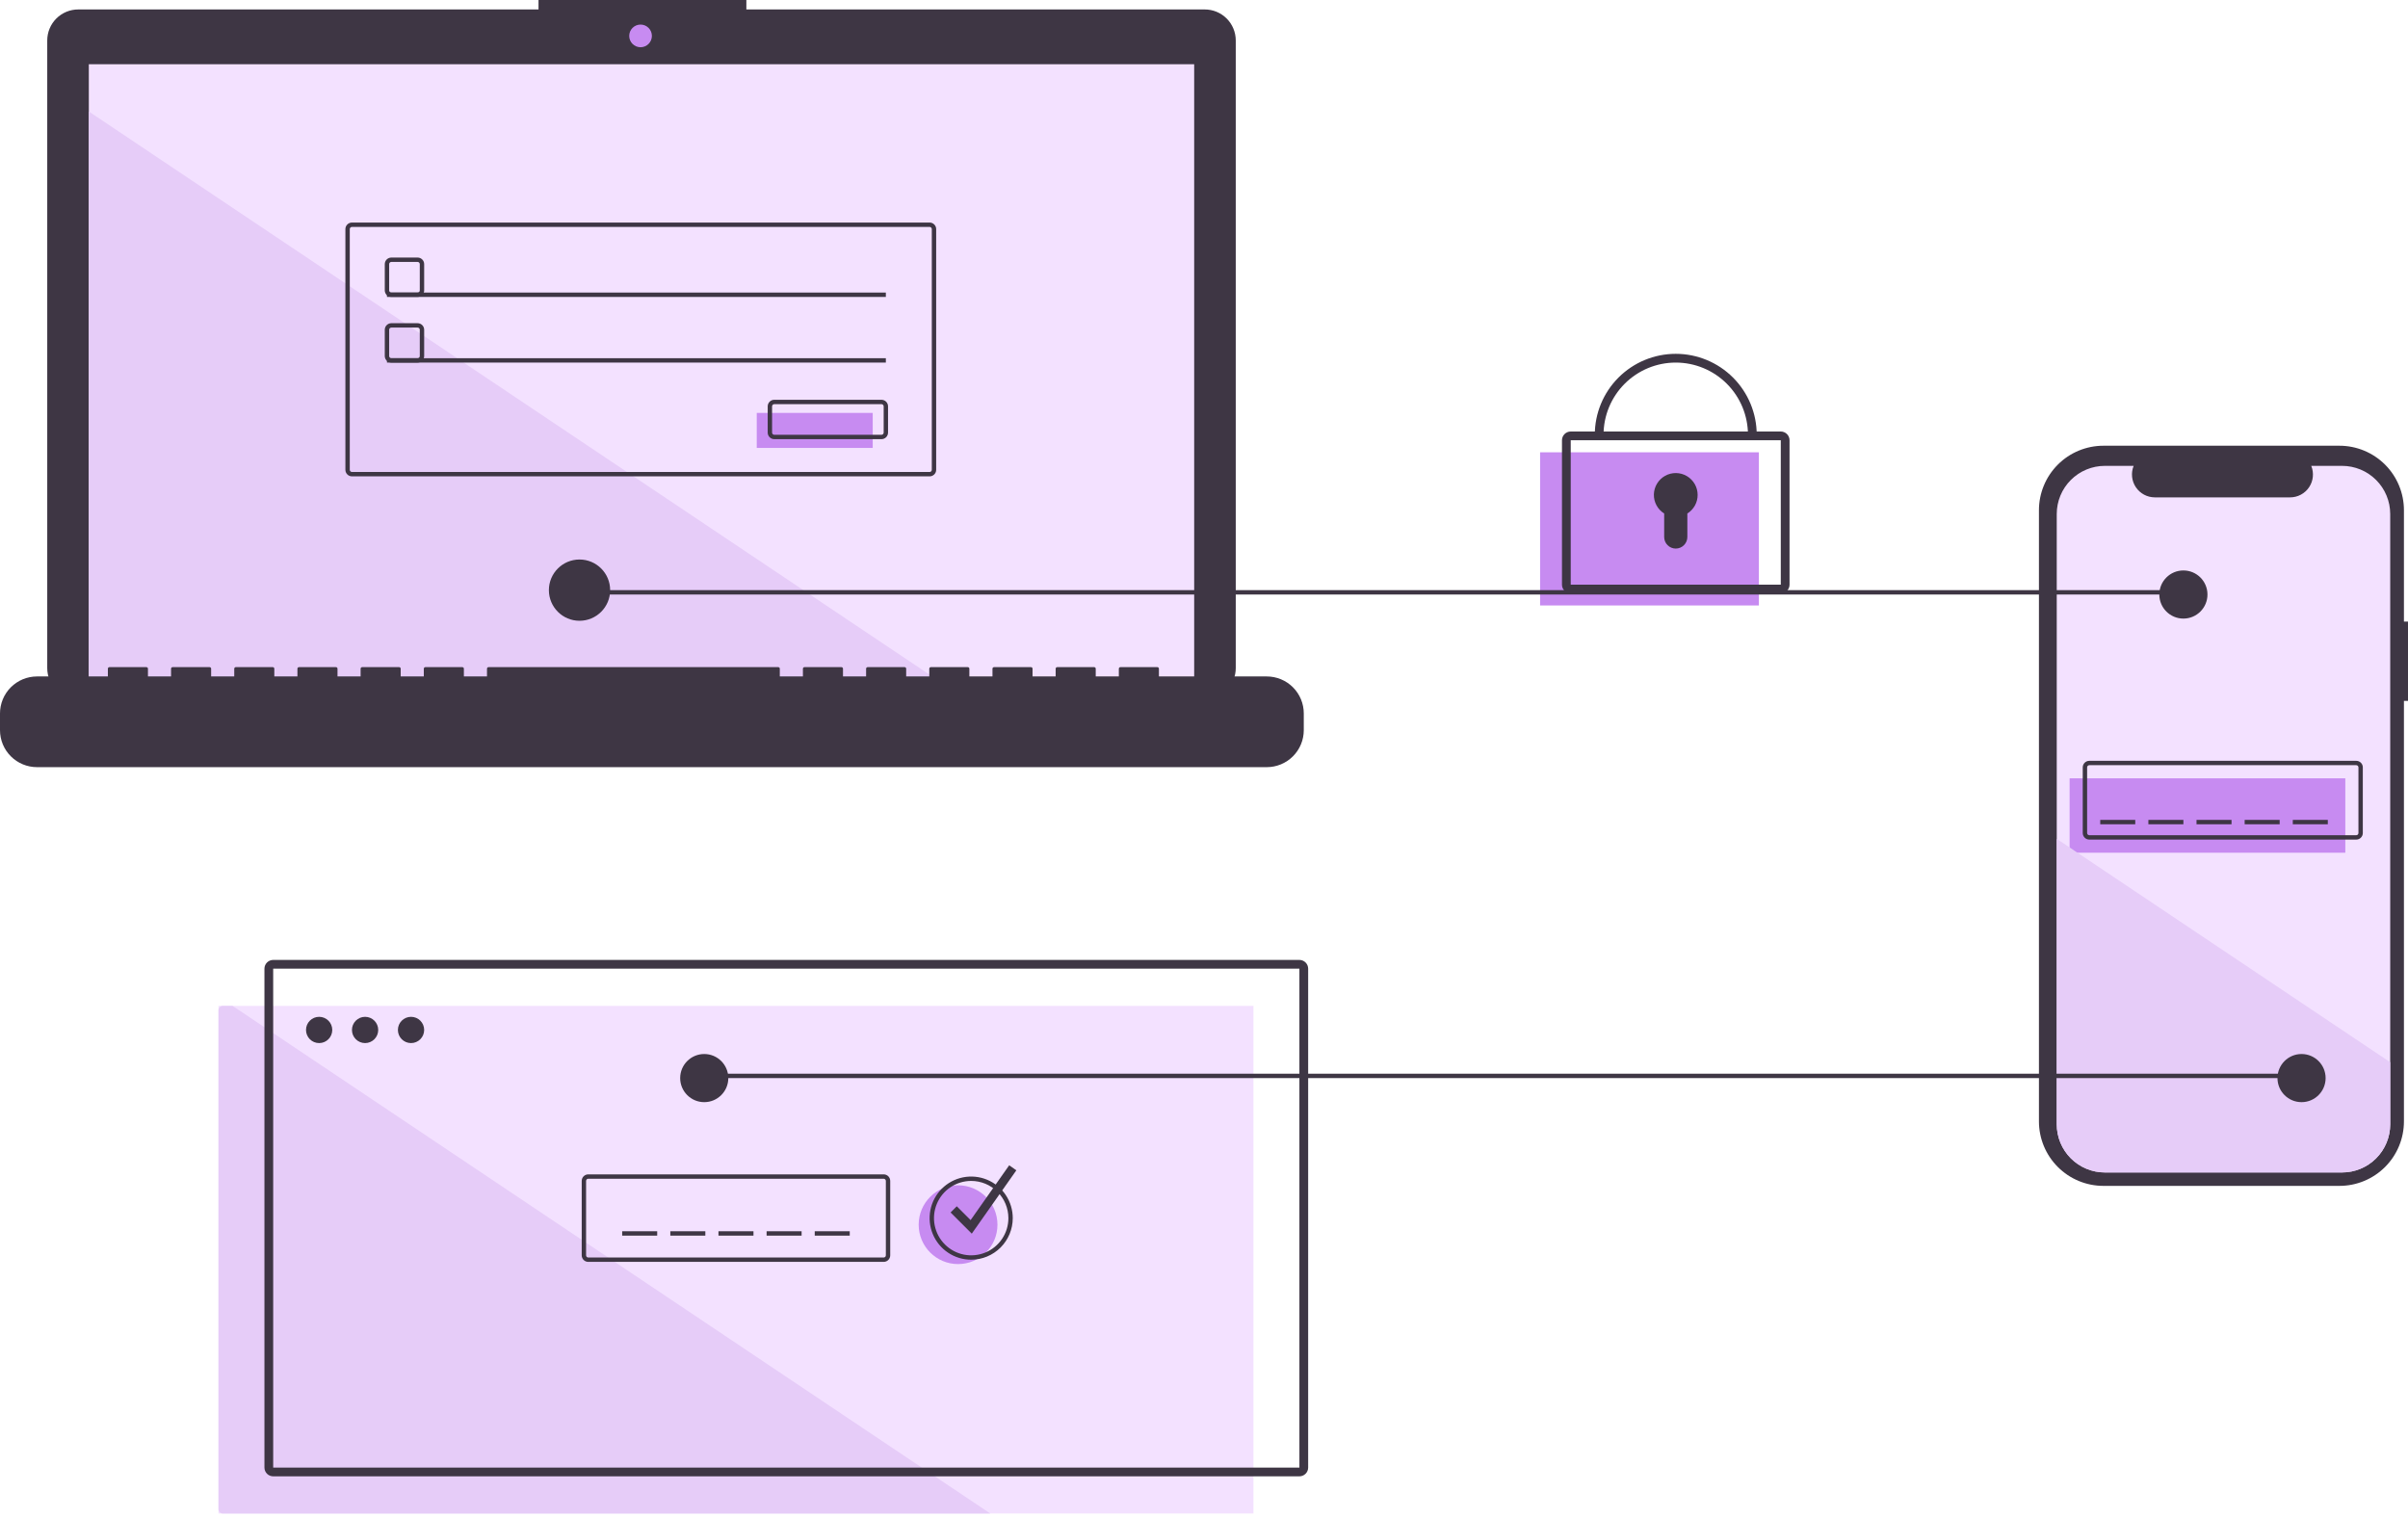 <svg width="330" height="208" viewBox="0 0 330 208" fill="none" xmlns="http://www.w3.org/2000/svg">
<path d="M330 85.188H329.443V69.921C329.443 68.76 329.215 67.611 328.77 66.539C328.326 65.467 327.675 64.493 326.855 63.672C326.034 62.852 325.06 62.201 323.988 61.757C322.916 61.313 321.767 61.084 320.607 61.084H288.26C287.099 61.084 285.95 61.313 284.878 61.757C283.806 62.201 282.832 62.852 282.012 63.672C281.191 64.493 280.54 65.467 280.096 66.539C279.652 67.611 279.423 68.76 279.423 69.921V153.68C279.423 154.841 279.652 155.99 280.096 157.062C280.54 158.134 281.191 159.108 282.012 159.929C282.832 160.749 283.806 161.4 284.878 161.844C285.95 162.288 287.099 162.517 288.26 162.517H320.607C321.767 162.517 322.916 162.288 323.988 161.844C325.06 161.4 326.034 160.749 326.855 159.929C327.675 159.108 328.326 158.134 328.77 157.062C329.215 155.99 329.443 154.841 329.443 153.68V96.056H330V85.188Z" fill="#3E3644"/>
<path d="M327.562 70.44V154.078C327.562 155.828 326.867 157.507 325.629 158.744C324.392 159.982 322.713 160.678 320.962 160.678H288.46C287.594 160.678 286.736 160.507 285.935 160.175C285.135 159.843 284.407 159.357 283.795 158.744C283.182 158.131 282.696 157.404 282.365 156.603C282.033 155.802 281.863 154.944 281.863 154.078V70.44C281.863 68.69 282.558 67.012 283.796 65.775C285.033 64.538 286.711 63.843 288.46 63.843H292.403C292.21 64.319 292.136 64.835 292.189 65.346C292.242 65.857 292.419 66.348 292.706 66.774C292.993 67.2 293.38 67.55 293.833 67.792C294.286 68.034 294.792 68.16 295.306 68.161H313.838C314.352 68.162 314.859 68.036 315.313 67.795C315.767 67.553 316.155 67.204 316.442 66.777C316.729 66.35 316.906 65.859 316.958 65.347C317.01 64.835 316.935 64.319 316.74 63.843H320.962C322.712 63.843 324.391 64.538 325.628 65.775C326.866 67.012 327.562 68.69 327.562 70.44Z" fill="#F3E1FF"/>
<path d="M321.409 106.663H283.626V116.859H321.409V106.663Z" fill="#C78BF1"/>
<path d="M322.909 115.06H286.325C286.087 115.059 285.858 114.965 285.69 114.796C285.521 114.627 285.426 114.399 285.426 114.16V105.164C285.426 104.926 285.521 104.697 285.69 104.528C285.858 104.36 286.087 104.265 286.325 104.265H322.909C323.147 104.265 323.376 104.36 323.545 104.528C323.713 104.697 323.808 104.926 323.808 105.164V114.16C323.808 114.399 323.713 114.627 323.545 114.796C323.376 114.965 323.147 115.059 322.909 115.06ZM286.325 104.864C286.246 104.864 286.17 104.896 286.113 104.952C286.057 105.009 286.026 105.085 286.026 105.164V114.16C286.026 114.24 286.057 114.316 286.113 114.372C286.17 114.428 286.246 114.46 286.325 114.46H322.909C322.988 114.46 323.064 114.428 323.121 114.372C323.177 114.316 323.208 114.24 323.209 114.16V105.164C323.208 105.085 323.177 105.009 323.121 104.952C323.064 104.896 322.988 104.864 322.909 104.864H286.325Z" fill="#3E3644"/>
<path d="M292.622 112.361H287.824V112.961H292.622V112.361Z" fill="#3E3644"/>
<path d="M299.219 112.361H294.421V112.961H299.219V112.361Z" fill="#3E3644"/>
<path d="M305.816 112.361H301.018V112.961H305.816V112.361Z" fill="#3E3644"/>
<path d="M312.413 112.361H307.615V112.961H312.413V112.361Z" fill="#3E3644"/>
<path d="M319.01 112.361H314.212V112.961H319.01V112.361Z" fill="#3E3644"/>
<path d="M327.562 145.574V154.078C327.562 155.828 326.867 157.507 325.629 158.745C324.392 159.982 322.713 160.678 320.962 160.678H288.46C287.594 160.678 286.736 160.507 285.935 160.175C285.135 159.844 284.407 159.357 283.795 158.744C283.182 158.132 282.696 157.404 282.365 156.603C282.033 155.803 281.863 154.945 281.863 154.078V114.958L327.562 145.574Z" fill="#E6CCF8"/>
<path d="M171.777 137.849H29.941V207.418H171.777V137.849Z" fill="#F3E1FF"/>
<path d="M135.718 207.418H30.541C30.382 207.417 30.23 207.354 30.118 207.242C30.005 207.129 29.942 206.977 29.941 206.818V138.449C29.942 138.29 30.005 138.138 30.118 138.026C30.23 137.913 30.382 137.85 30.541 137.849H31.872L135.718 207.418Z" fill="#E6CCF8"/>
<path d="M315.412 147.145H95.612V147.745H315.412V147.145Z" fill="#3E3644"/>
<path d="M165.103 1.295H102.284V0H73.8V1.295H10.723C10.165 1.295 9.612 1.405 9.097 1.618C8.581 1.832 8.113 2.145 7.718 2.539C7.324 2.934 7.011 3.402 6.797 3.918C6.584 4.433 6.474 4.986 6.474 5.544V91.561C6.474 92.689 6.921 93.769 7.718 94.566C8.515 95.363 9.596 95.811 10.723 95.811H165.103C166.23 95.811 167.31 95.363 168.107 94.566C168.904 93.769 169.352 92.689 169.352 91.561V5.544C169.352 4.986 169.242 4.433 169.028 3.918C168.815 3.402 168.502 2.934 168.107 2.539C167.713 2.145 167.244 1.832 166.729 1.618C166.213 1.405 165.661 1.295 165.103 1.295V1.295Z" fill="#3E3644"/>
<path d="M163.654 8.803H12.172V94.258H163.654V8.803Z" fill="#F3E1FF"/>
<path d="M87.783 6.474C88.641 6.474 89.337 5.778 89.337 4.92C89.337 4.062 88.641 3.366 87.783 3.366C86.925 3.366 86.23 4.062 86.23 4.92C86.23 5.778 86.925 6.474 87.783 6.474Z" fill="#C78BF1"/>
<path d="M57.229 40.693H53.631C53.392 40.693 53.164 40.598 52.995 40.43C52.827 40.261 52.732 40.032 52.731 39.794V36.196C52.732 35.957 52.827 35.728 52.995 35.56C53.164 35.391 53.392 35.296 53.631 35.296H57.229C57.468 35.296 57.697 35.391 57.865 35.56C58.034 35.728 58.129 35.957 58.129 36.196V39.794C58.129 40.032 58.034 40.261 57.865 40.43C57.697 40.598 57.468 40.693 57.229 40.693V40.693ZM53.631 35.896C53.551 35.896 53.475 35.927 53.419 35.984C53.363 36.04 53.331 36.116 53.331 36.196V39.794C53.331 39.873 53.363 39.95 53.419 40.006C53.475 40.062 53.551 40.094 53.631 40.094H57.229C57.309 40.094 57.385 40.062 57.441 40.006C57.498 39.95 57.529 39.873 57.529 39.794V36.196C57.529 36.116 57.498 36.04 57.441 35.984C57.385 35.927 57.309 35.896 57.229 35.896H53.631Z" fill="#3E3644"/>
<path d="M121.4 40.094H53.031V40.694H121.4V40.094Z" fill="#3E3644"/>
<path d="M119.601 56.586H103.708V61.384H119.601V56.586Z" fill="#C78BF1"/>
<path d="M120.801 60.185H106.108C105.869 60.184 105.64 60.09 105.472 59.921C105.303 59.752 105.208 59.524 105.208 59.285V55.687C105.208 55.448 105.303 55.219 105.472 55.051C105.64 54.882 105.869 54.787 106.108 54.787H120.801C121.039 54.787 121.268 54.882 121.437 55.051C121.605 55.219 121.7 55.448 121.7 55.687V59.285C121.7 59.524 121.605 59.752 121.437 59.921C121.268 60.09 121.039 60.184 120.801 60.185V60.185ZM106.108 55.387C106.028 55.387 105.952 55.419 105.896 55.475C105.839 55.531 105.808 55.607 105.808 55.687V59.285C105.808 59.365 105.839 59.441 105.896 59.497C105.952 59.553 106.028 59.585 106.108 59.585H120.801C120.88 59.585 120.957 59.553 121.013 59.497C121.069 59.441 121.101 59.365 121.101 59.285V55.687C121.101 55.607 121.069 55.531 121.013 55.475C120.957 55.419 120.88 55.387 120.801 55.387H106.108Z" fill="#3E3644"/>
<path d="M241.045 61.984H211.059V82.974H241.045V61.984Z" fill="#C78BF1"/>
<path d="M244.044 81.325H215.258C214.94 81.325 214.635 81.198 214.41 80.973C214.185 80.748 214.058 80.444 214.058 80.125V60.334C214.058 60.017 214.185 59.712 214.41 59.487C214.635 59.262 214.94 59.135 215.258 59.135H244.044C244.362 59.135 244.667 59.262 244.892 59.487C245.117 59.712 245.244 60.017 245.244 60.334V80.125C245.244 80.444 245.117 80.748 244.892 80.973C244.667 81.198 244.362 81.325 244.044 81.325V81.325ZM215.258 60.334V80.125H244.045L244.044 60.334H215.258Z" fill="#3E3644"/>
<path d="M240.746 59.585H239.546C239.546 56.961 238.504 54.444 236.648 52.588C234.792 50.732 232.275 49.689 229.651 49.689C227.026 49.689 224.509 50.732 222.653 52.588C220.798 54.444 219.755 56.961 219.755 59.585H218.556C218.556 56.642 219.725 53.82 221.805 51.74C223.886 49.659 226.708 48.49 229.651 48.49C232.593 48.49 235.415 49.659 237.496 51.74C239.577 53.82 240.746 56.642 240.746 59.585V59.585Z" fill="#3E3644"/>
<path d="M232.65 67.831C232.65 67.309 232.515 66.796 232.256 66.342C231.997 65.889 231.625 65.51 231.175 65.245C230.725 64.98 230.214 64.837 229.692 64.829C229.17 64.822 228.655 64.952 228.198 65.205C227.741 65.458 227.358 65.826 227.087 66.272C226.817 66.719 226.667 67.228 226.653 67.75C226.64 68.272 226.763 68.788 227.01 69.248C227.257 69.708 227.621 70.095 228.064 70.372V73.59C228.064 73.799 228.105 74.005 228.184 74.198C228.264 74.391 228.381 74.566 228.529 74.713C228.676 74.86 228.851 74.977 229.044 75.057C229.236 75.137 229.443 75.178 229.651 75.178V75.178C230.072 75.178 230.476 75.011 230.774 74.713C231.071 74.415 231.239 74.011 231.239 73.59V70.372C231.67 70.103 232.026 69.729 232.273 69.284C232.52 68.84 232.65 68.34 232.65 67.831V67.831Z" fill="#3E3644"/>
<path d="M90.064 168.735H85.267V169.335H90.064V168.735Z" fill="#3E3644"/>
<path d="M96.661 168.735H91.863V169.335H96.661V168.735Z" fill="#3E3644"/>
<path d="M103.259 168.735H98.461V169.335H103.259V168.735Z" fill="#3E3644"/>
<path d="M109.855 168.735H105.058V169.335H109.855V168.735Z" fill="#3E3644"/>
<path d="M116.452 168.735H111.654V169.335H116.452V168.735Z" fill="#3E3644"/>
<path d="M178.074 202.32H37.439C37.121 202.32 36.816 202.193 36.591 201.968C36.366 201.743 36.24 201.439 36.239 201.121V132.752C36.24 132.434 36.366 132.129 36.591 131.904C36.816 131.679 37.121 131.553 37.439 131.552H178.074C178.393 131.553 178.697 131.679 178.922 131.904C179.147 132.129 179.274 132.434 179.274 132.752V201.121C179.274 201.439 179.147 201.743 178.922 201.968C178.697 202.193 178.393 202.32 178.074 202.32V202.32ZM37.439 132.752V201.121H178.075L178.074 132.752H37.439Z" fill="#3E3644"/>
<path d="M43.736 142.947C44.729 142.947 45.535 142.141 45.535 141.148C45.535 140.154 44.729 139.349 43.736 139.349C42.742 139.349 41.937 140.154 41.937 141.148C41.937 142.141 42.742 142.947 43.736 142.947Z" fill="#3E3644"/>
<path d="M50.033 142.947C51.026 142.947 51.832 142.141 51.832 141.148C51.832 140.154 51.026 139.349 50.033 139.349C49.039 139.349 48.233 140.154 48.233 141.148C48.233 142.141 49.039 142.947 50.033 142.947Z" fill="#3E3644"/>
<path d="M56.33 142.947C57.323 142.947 58.129 142.141 58.129 141.148C58.129 140.154 57.323 139.349 56.33 139.349C55.336 139.349 54.53 140.154 54.53 141.148C54.53 142.141 55.336 142.947 56.33 142.947Z" fill="#3E3644"/>
<path d="M121.1 172.933H80.618C80.38 172.933 80.151 172.838 79.983 172.669C79.814 172.501 79.719 172.272 79.719 172.034V161.838C79.719 161.6 79.814 161.371 79.983 161.202C80.151 161.034 80.38 160.939 80.618 160.939H121.1C121.338 160.939 121.567 161.034 121.736 161.202C121.904 161.371 121.999 161.6 121.999 161.838V172.034C121.999 172.272 121.904 172.501 121.736 172.669C121.567 172.838 121.338 172.933 121.1 172.933V172.933ZM80.618 161.538C80.539 161.539 80.463 161.57 80.406 161.626C80.35 161.683 80.319 161.759 80.319 161.838V172.034C80.319 172.113 80.35 172.189 80.406 172.246C80.463 172.302 80.539 172.333 80.618 172.334H121.1C121.179 172.333 121.256 172.302 121.312 172.246C121.368 172.189 121.4 172.113 121.4 172.034V161.838C121.4 161.759 121.368 161.683 121.312 161.626C121.256 161.57 121.179 161.539 121.1 161.538H80.618Z" fill="#3E3644"/>
<path d="M131.296 173.233C134.277 173.233 136.694 170.817 136.694 167.836C136.694 164.855 134.277 162.438 131.296 162.438C128.315 162.438 125.898 164.855 125.898 167.836C125.898 170.817 128.315 173.233 131.296 173.233Z" fill="#C78BF1"/>
<path d="M133.095 172.633C131.968 172.633 130.866 172.299 129.93 171.673C128.993 171.047 128.262 170.157 127.831 169.116C127.4 168.075 127.287 166.93 127.507 165.824C127.727 164.719 128.269 163.704 129.066 162.907C129.863 162.11 130.878 161.568 131.983 161.348C133.089 161.128 134.234 161.241 135.275 161.672C136.316 162.103 137.206 162.834 137.832 163.771C138.458 164.708 138.792 165.809 138.792 166.936C138.791 168.446 138.19 169.895 137.122 170.963C136.054 172.031 134.605 172.632 133.095 172.633V172.633ZM133.095 161.838C132.087 161.838 131.101 162.137 130.263 162.697C129.424 163.258 128.771 164.054 128.385 164.985C127.999 165.917 127.898 166.942 128.095 167.93C128.292 168.919 128.777 169.828 129.49 170.541C130.203 171.253 131.112 171.739 132.1 171.936C133.089 172.132 134.114 172.031 135.046 171.646C135.977 171.26 136.773 170.606 137.333 169.768C137.894 168.93 138.193 167.944 138.193 166.936C138.191 165.584 137.653 164.289 136.698 163.333C135.742 162.377 134.446 161.84 133.095 161.838V161.838Z" fill="#3E3644"/>
<path d="M133.175 169.064L130.272 166.161L131.12 165.313L133.015 167.207L138.303 159.694L139.283 160.384L133.175 169.064Z" fill="#3E3644"/>
<path d="M130.069 94.258H12.172V15.277L130.069 94.258Z" fill="#E6CCF8"/>
<path d="M173.605 92.703H158.821V91.638C158.821 91.611 158.816 91.583 158.805 91.557C158.795 91.532 158.779 91.508 158.759 91.489C158.74 91.469 158.717 91.454 158.691 91.443C158.665 91.433 158.638 91.427 158.61 91.427H153.541C153.514 91.427 153.486 91.433 153.461 91.443C153.435 91.454 153.412 91.469 153.392 91.489C153.372 91.508 153.357 91.532 153.346 91.557C153.336 91.583 153.33 91.611 153.33 91.638V92.703H150.162V91.638C150.162 91.611 150.157 91.583 150.146 91.557C150.136 91.532 150.12 91.508 150.1 91.489C150.081 91.469 150.057 91.454 150.032 91.443C150.006 91.433 149.979 91.427 149.951 91.427H144.882C144.854 91.427 144.827 91.433 144.801 91.443C144.776 91.454 144.753 91.469 144.733 91.489C144.713 91.508 144.698 91.532 144.687 91.557C144.676 91.583 144.671 91.611 144.671 91.638V92.703H141.503V91.638C141.503 91.611 141.498 91.583 141.487 91.557C141.476 91.532 141.461 91.508 141.441 91.489C141.422 91.469 141.398 91.454 141.373 91.443C141.347 91.433 141.32 91.427 141.292 91.427H136.223C136.195 91.427 136.168 91.433 136.142 91.443C136.117 91.454 136.093 91.469 136.074 91.489C136.054 91.508 136.039 91.532 136.028 91.557C136.017 91.583 136.012 91.611 136.012 91.638V92.703H132.844V91.638C132.844 91.611 132.838 91.583 132.828 91.557C132.817 91.532 132.802 91.508 132.782 91.489C132.762 91.469 132.739 91.454 132.714 91.443C132.688 91.433 132.66 91.427 132.633 91.427H127.564C127.536 91.427 127.509 91.433 127.483 91.443C127.457 91.454 127.434 91.469 127.415 91.489C127.395 91.508 127.379 91.532 127.369 91.557C127.358 91.583 127.353 91.611 127.353 91.638V92.703H124.185V91.638C124.185 91.611 124.179 91.583 124.169 91.557C124.158 91.532 124.143 91.508 124.123 91.489C124.103 91.469 124.08 91.454 124.054 91.443C124.029 91.433 124.001 91.427 123.974 91.427H118.905C118.877 91.427 118.85 91.433 118.824 91.443C118.798 91.454 118.775 91.469 118.755 91.489C118.736 91.508 118.72 91.532 118.71 91.557C118.699 91.583 118.694 91.611 118.694 91.638V92.703H115.526V91.638C115.526 91.611 115.52 91.583 115.51 91.557C115.499 91.532 115.483 91.508 115.464 91.489C115.444 91.469 115.421 91.454 115.395 91.443C115.37 91.433 115.342 91.427 115.314 91.427H110.246C110.218 91.427 110.19 91.433 110.165 91.443C110.139 91.454 110.116 91.469 110.096 91.489C110.077 91.508 110.061 91.532 110.051 91.557C110.04 91.583 110.034 91.611 110.034 91.638V92.703H106.866V91.638C106.866 91.611 106.861 91.583 106.85 91.557C106.84 91.532 106.824 91.508 106.805 91.489C106.785 91.469 106.762 91.454 106.736 91.443C106.71 91.433 106.683 91.427 106.655 91.427H66.95C66.922 91.427 66.895 91.433 66.869 91.443C66.844 91.454 66.82 91.469 66.801 91.489C66.781 91.508 66.765 91.532 66.755 91.557C66.744 91.583 66.739 91.611 66.739 91.638V92.703H63.571V91.638C63.571 91.611 63.565 91.583 63.555 91.557C63.544 91.532 63.529 91.508 63.509 91.489C63.489 91.469 63.466 91.454 63.44 91.443C63.415 91.433 63.387 91.427 63.36 91.427H58.291C58.263 91.427 58.236 91.433 58.21 91.443C58.184 91.454 58.161 91.469 58.142 91.489C58.122 91.508 58.106 91.532 58.096 91.557C58.085 91.583 58.08 91.611 58.08 91.638V92.703H54.912V91.638C54.912 91.611 54.906 91.583 54.896 91.557C54.885 91.532 54.869 91.508 54.85 91.489C54.83 91.469 54.807 91.454 54.781 91.443C54.756 91.433 54.728 91.427 54.7 91.427H49.632C49.604 91.427 49.577 91.433 49.551 91.443C49.525 91.454 49.502 91.469 49.482 91.489C49.463 91.508 49.447 91.532 49.437 91.557C49.426 91.583 49.42 91.611 49.42 91.638V92.703H46.252V91.638C46.252 91.611 46.247 91.583 46.236 91.557C46.226 91.532 46.21 91.508 46.191 91.489C46.171 91.469 46.148 91.454 46.122 91.443C46.096 91.433 46.069 91.427 46.041 91.427H40.972C40.945 91.427 40.917 91.433 40.892 91.443C40.866 91.454 40.843 91.469 40.823 91.489C40.804 91.508 40.788 91.532 40.777 91.557C40.767 91.583 40.761 91.611 40.761 91.638V92.703H37.593V91.638C37.593 91.611 37.588 91.583 37.577 91.557C37.567 91.532 37.551 91.508 37.532 91.489C37.512 91.469 37.489 91.454 37.463 91.443C37.437 91.433 37.41 91.427 37.382 91.427H32.313C32.286 91.427 32.258 91.433 32.233 91.443C32.207 91.454 32.184 91.469 32.164 91.489C32.144 91.508 32.129 91.532 32.118 91.557C32.108 91.583 32.102 91.611 32.102 91.638V92.703H28.934V91.638C28.934 91.611 28.929 91.583 28.918 91.557C28.907 91.532 28.892 91.508 28.872 91.489C28.853 91.469 28.829 91.454 28.804 91.443C28.778 91.433 28.751 91.427 28.723 91.427H23.654C23.627 91.427 23.599 91.433 23.573 91.443C23.548 91.454 23.524 91.469 23.505 91.489C23.485 91.508 23.47 91.532 23.459 91.557C23.448 91.583 23.443 91.611 23.443 91.638V92.703H20.275V91.638C20.275 91.611 20.27 91.583 20.259 91.557C20.248 91.532 20.233 91.508 20.213 91.489C20.194 91.469 20.17 91.454 20.145 91.443C20.119 91.433 20.092 91.427 20.064 91.427H14.995C14.967 91.427 14.94 91.433 14.914 91.443C14.889 91.454 14.865 91.469 14.846 91.489C14.826 91.508 14.811 91.532 14.8 91.557C14.789 91.583 14.784 91.611 14.784 91.638V92.703H5.069C4.403 92.703 3.744 92.835 3.129 93.089C2.514 93.344 1.955 93.717 1.485 94.188C1.014 94.659 0.641 95.217 0.386 95.832C0.131 96.447 -3.93785e-07 97.106 0 97.772V100.064C3.18114e-06 101.408 0.534 102.698 1.485 103.648C2.435 104.599 3.724 105.133 5.069 105.133H173.605C174.271 105.133 174.93 105.002 175.545 104.747C176.16 104.492 176.719 104.119 177.189 103.648C177.66 103.178 178.033 102.619 178.288 102.004C178.543 101.389 178.674 100.73 178.674 100.064V97.772C178.674 97.106 178.543 96.447 178.288 95.832C178.033 95.217 177.66 94.659 177.189 94.188C176.719 93.717 176.16 93.344 175.545 93.089C174.93 92.835 174.271 92.703 173.605 92.703V92.703Z" fill="#3E3644"/>
<path d="M127.398 65.282H48.234C47.995 65.282 47.766 65.187 47.598 65.018C47.429 64.85 47.334 64.621 47.334 64.383V31.398C47.334 31.159 47.429 30.93 47.598 30.762C47.766 30.593 47.995 30.498 48.234 30.498H127.398C127.636 30.498 127.865 30.593 128.033 30.762C128.202 30.93 128.297 31.159 128.297 31.398V64.383C128.297 64.621 128.202 64.85 128.033 65.018C127.865 65.187 127.636 65.282 127.398 65.282V65.282ZM48.234 31.098C48.154 31.098 48.078 31.13 48.022 31.186C47.965 31.242 47.934 31.318 47.934 31.398V64.383C47.934 64.462 47.965 64.538 48.022 64.594C48.078 64.651 48.154 64.682 48.234 64.683H127.398C127.477 64.682 127.553 64.651 127.609 64.594C127.666 64.538 127.697 64.462 127.697 64.383V31.398C127.697 31.318 127.666 31.242 127.609 31.186C127.553 31.13 127.477 31.098 127.398 31.098H48.234Z" fill="#3E3644"/>
<path d="M57.229 49.69H53.631C53.392 49.689 53.164 49.594 52.995 49.426C52.827 49.257 52.732 49.029 52.731 48.79V45.192C52.732 44.953 52.827 44.724 52.995 44.556C53.164 44.387 53.392 44.292 53.631 44.292H57.229C57.468 44.292 57.697 44.387 57.865 44.556C58.034 44.724 58.129 44.953 58.129 45.192V48.79C58.129 49.029 58.034 49.257 57.865 49.426C57.697 49.594 57.468 49.689 57.229 49.69V49.69ZM53.631 44.892C53.551 44.892 53.475 44.923 53.419 44.98C53.363 45.036 53.331 45.112 53.331 45.192V48.79C53.331 48.869 53.363 48.946 53.419 49.002C53.475 49.058 53.551 49.09 53.631 49.09H57.229C57.309 49.09 57.385 49.058 57.441 49.002C57.498 48.946 57.529 48.869 57.529 48.79V45.192C57.529 45.112 57.498 45.036 57.441 44.98C57.385 44.923 57.309 44.892 57.229 44.892H53.631Z" fill="#3E3644"/>
<path d="M121.4 49.09H53.031V49.689H121.4V49.09Z" fill="#3E3644"/>
<path d="M299.219 80.875H79.419V81.475H299.219V80.875Z" fill="#3E3644"/>
<path d="M79.419 85.073C81.737 85.073 83.617 83.194 83.617 80.875C83.617 78.557 81.737 76.677 79.419 76.677C77.1 76.677 75.221 78.557 75.221 80.875C75.221 83.194 77.1 85.073 79.419 85.073Z" fill="#3E3644"/>
<path d="M299.219 84.773C301.041 84.773 302.518 83.297 302.518 81.475C302.518 79.653 301.041 78.177 299.219 78.177C297.398 78.177 295.921 79.653 295.921 81.475C295.921 83.297 297.398 84.773 299.219 84.773Z" fill="#3E3644"/>
<path d="M315.412 151.043C317.233 151.043 318.71 149.566 318.71 147.745C318.71 145.923 317.233 144.446 315.412 144.446C313.59 144.446 312.113 145.923 312.113 147.745C312.113 149.566 313.59 151.043 315.412 151.043Z" fill="#3E3644"/>
<path d="M96.511 151.043C98.333 151.043 99.81 149.566 99.81 147.745C99.81 145.923 98.333 144.446 96.511 144.446C94.69 144.446 93.213 145.923 93.213 147.745C93.213 149.566 94.69 151.043 96.511 151.043Z" fill="#3E3644"/>
</svg>
